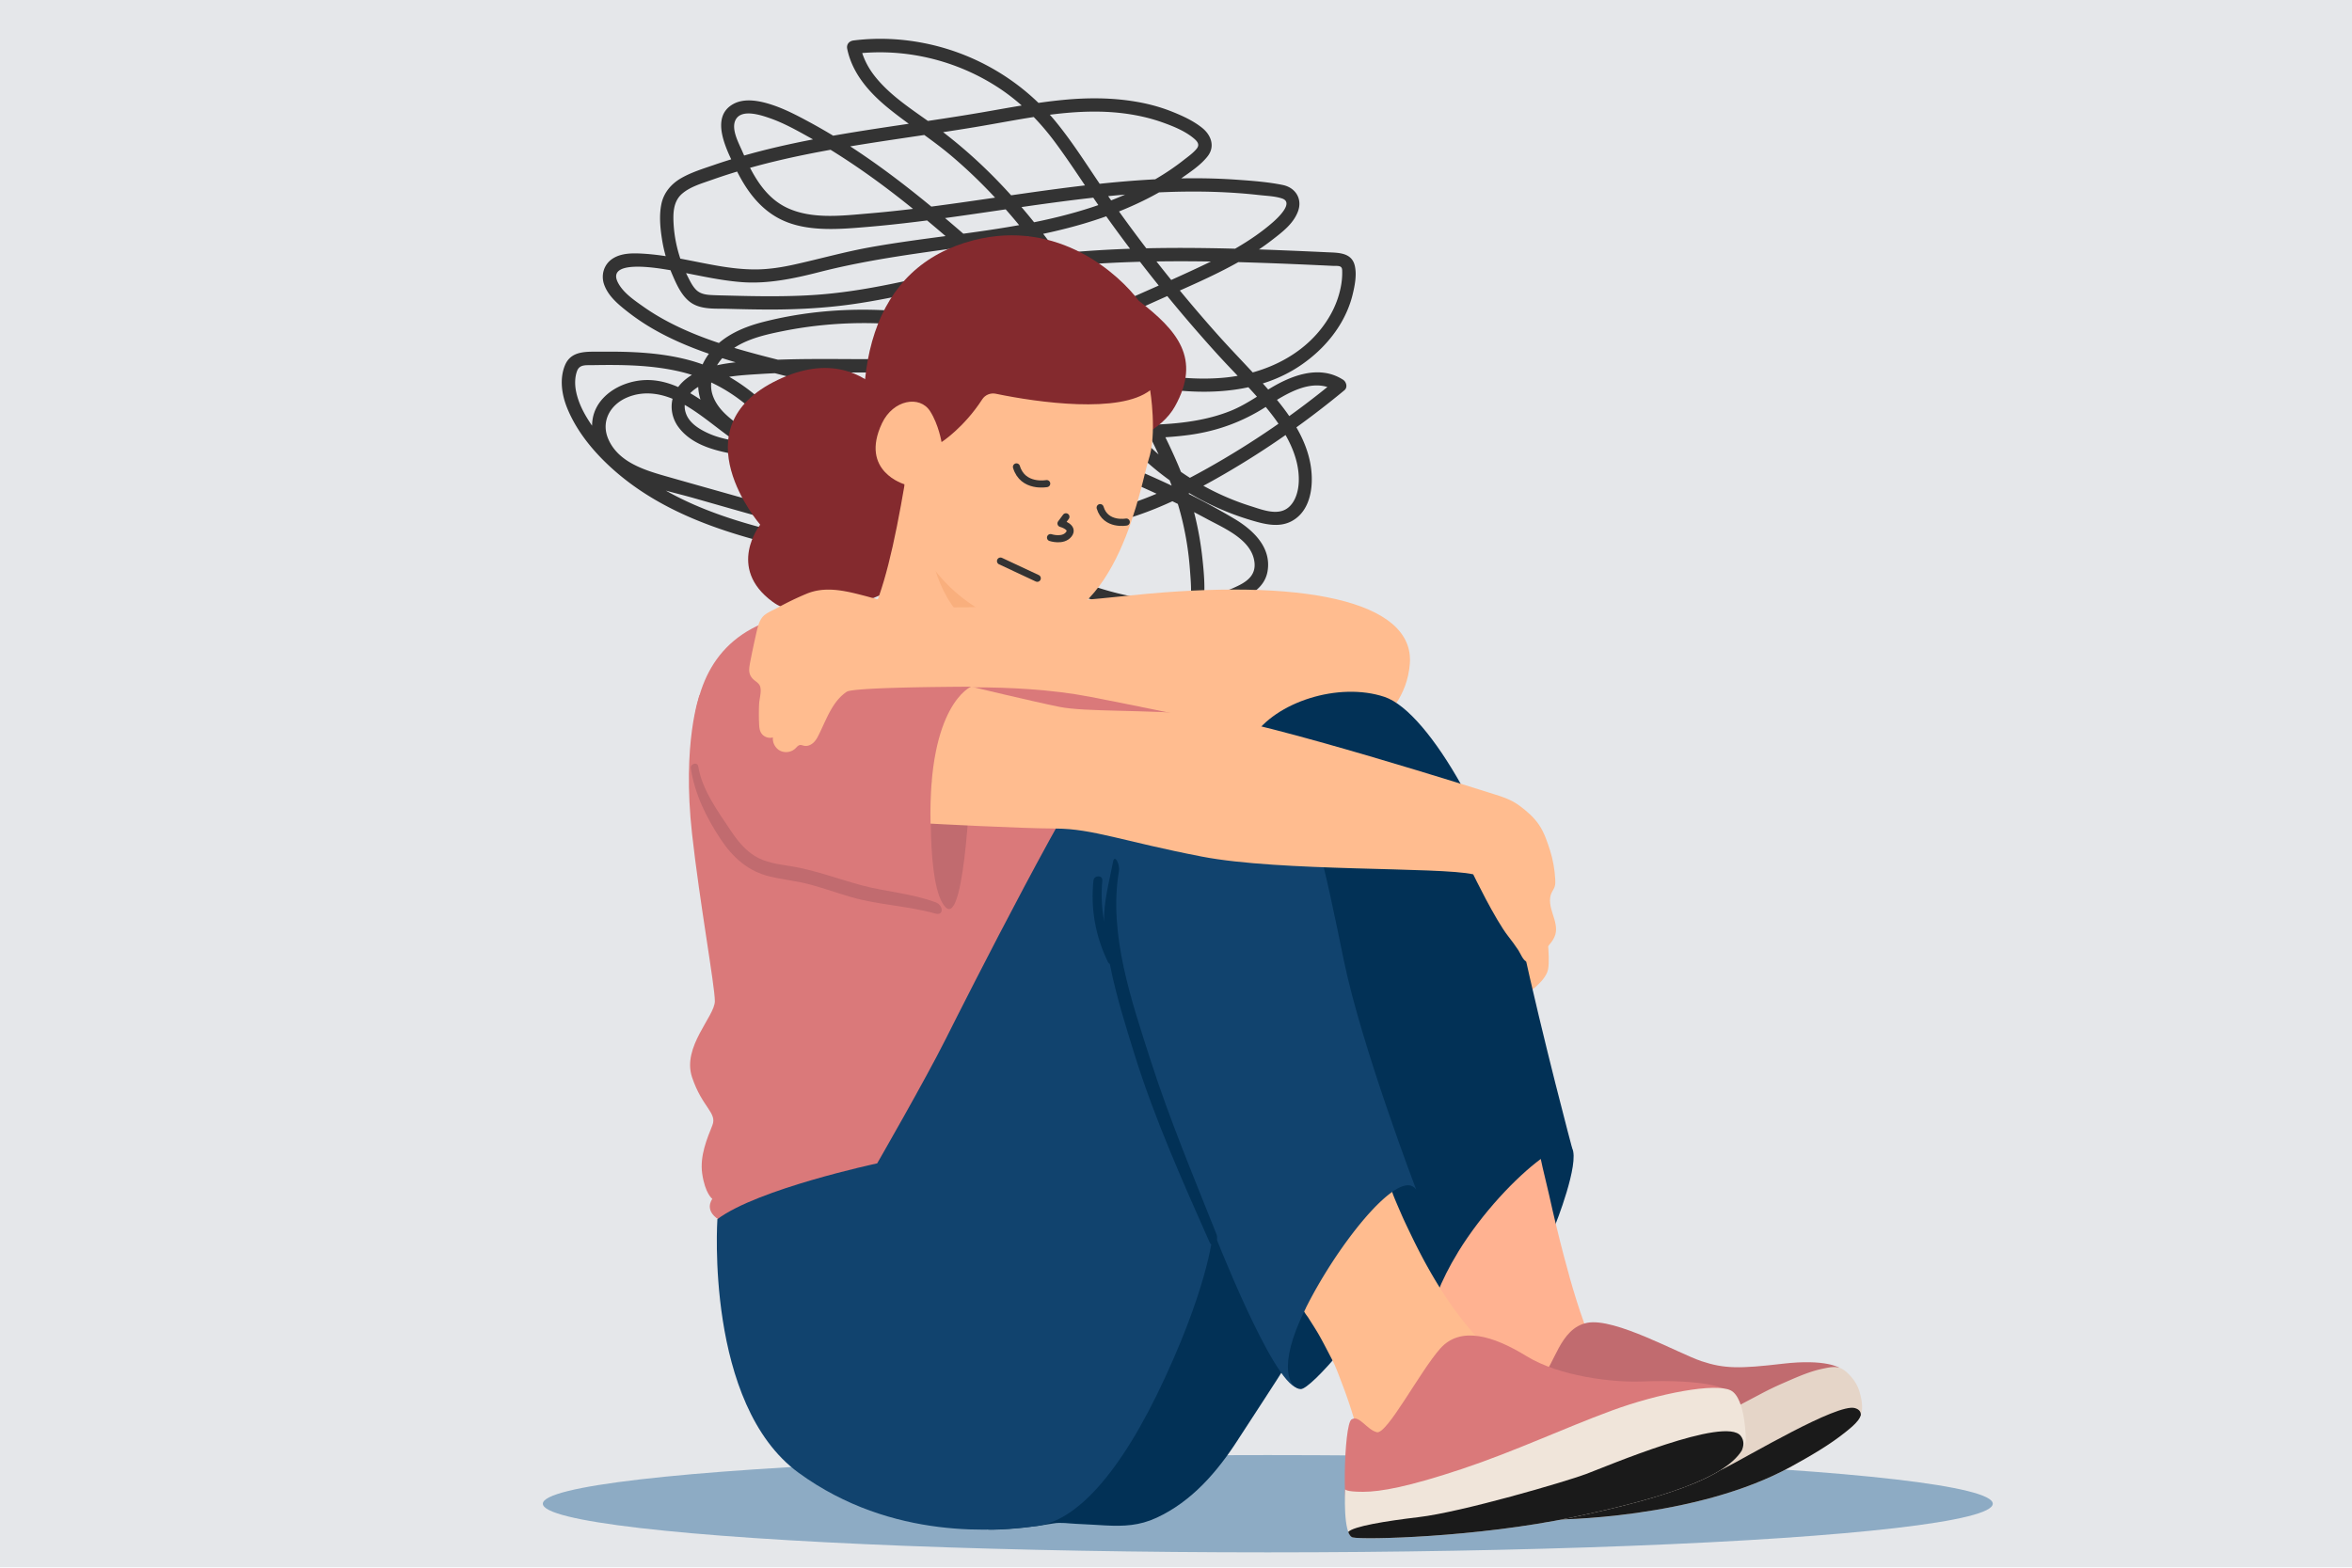 <svg xmlns="http://www.w3.org/2000/svg" viewBox="0 0 600 400"><defs><style>.cls-2{fill:#842a2e}.cls-7{fill:#da797a}.cls-8{fill:#023156}.cls-9{fill:#ffbc8f}.cls-12{fill:#c16b6f}.cls-13{fill:#1a1a1a}</style></defs><g id="Layer_1"><path fill="#e5e7ea" d="M0-.12h600v400H0z"/><path d="M236.77 152.91c-3.1-13.24-3.61-26.88-3.58-40.43.02-6.23-.12-12.54.44-18.76.25-2.73.71-5.45 1.56-8.07.78-2.41 1.99-5.21 3.87-6.99 1.01-.96 1.61.01 2.28.9.93 1.24 1.82 2.52 2.68 3.81 1.64 2.46 3.17 5 4.59 7.61a97.6 97.6 0 016.99 16.29c3.66 11.27 5.3 23.16 4.69 35-.03.66.13 2.43-.81 2.53-1.06.11-2.42-1.17-3.15-1.8-2.16-1.85-4.43-3.4-7-4.61-5.28-2.49-11-3.84-16.47-5.83-12.13-4.42-23.36-10.95-34.3-17.74-2.66-1.65-5.31-3.31-7.95-4.99-2.16-1.38-4.29-2.85-6.08-4.7-1.66-1.73-3-3.92-3.12-6.37-.12-2.65 1.01-5.23 2.71-7.22 3.9-4.56 10.19-5.98 15.81-7.1 6.55-1.3 13.23-1.96 19.91-2 13.33-.08 26.13 2.73 38.83 6.57s24.9 8.31 37.87 10.15c11.88 1.69 24.81 1.07 35.07-5.82 4.26-2.86 7.98-6.6 10.56-11.06 1.25-2.17 2.25-4.54 2.85-6.97s1.15-5.22.57-7.58c-.81-3.29-4.14-3.24-6.89-3.36-3.4-.16-6.8-.31-10.2-.45-6.81-.28-13.62-.51-20.43-.61-13.58-.2-27.19.13-40.7 1.65-6.73.76-13.41 1.82-20.04 3.18S234 71.1 227.31 72.46s-13.33 2.41-20.09 2.83-13.88.33-20.82.14c-1.58-.04-3.17-.06-4.75-.14-1.45-.07-2.91-.24-4.01-1.29-.94-.9-1.55-2.17-2.13-3.31-.74-1.44-1.37-2.93-1.88-4.46-.99-2.92-1.61-5.95-1.79-9.03-.16-2.79-.11-5.8 2.16-7.77 2.09-1.81 5.06-2.64 7.62-3.55 3.06-1.08 6.16-2.06 9.28-2.94 6.25-1.77 12.6-3.17 18.99-4.36 12.83-2.4 25.8-3.99 38.68-6.12s26.23-5.36 39.4-3.35c2.96.45 5.88 1.15 8.69 2.16s5.7 2.2 7.9 4.05c.91.77 1.57 1.59.7 2.64-.92 1.13-2.27 2.06-3.41 2.96-2.26 1.78-4.67 3.38-7.16 4.83-10.08 5.89-21.47 9.17-32.87 11.35-13.17 2.51-26.55 3.61-39.74 5.97-6.56 1.17-12.93 2.98-19.43 4.42-3.2.71-6.42 1.22-9.7 1.25s-6.46-.35-9.65-.89c-6.48-1.1-12.88-2.78-19.47-3.14-2.5-.14-5.29-.15-7.49 1.24-2.31 1.46-3.13 4.26-2.18 6.79 1.04 2.77 3.35 4.75 5.61 6.54s4.64 3.4 7.14 4.82c5.03 2.87 10.45 5.04 15.95 6.84 11.62 3.81 23.65 6.41 35.47 9.48s24.6 6.54 36.73 10.36 24.02 8.08 35.6 13.21c5.85 2.59 11.61 5.39 17.24 8.43 4.46 2.41 11.5 5.3 12.12 11.11.31 2.92-1.48 4.56-3.9 5.79-2.63 1.33-5.45 2.27-8.33 2.89-5.79 1.26-11.89 1.15-17.72.19-12.59-2.08-23.98-8.02-35.3-13.61-5.63-2.78-11.31-5.41-17.13-7.74s-11.24-4.27-16.87-6.37c-11.15-4.16-22.31-8.66-32.14-15.49-8.46-5.88-17.49-15.13-28.78-11.34-4.14 1.39-7.9 4.52-8.66 9.02-.98 5.77 2.79 11.05 7.52 13.94 5.39 3.29 12.03 4.51 18.03 6.21 6.67 1.89 13.33 3.83 20.03 5.64s13.22 3.19 20.03 3.82 13.56.64 20.34.72c13.03.15 26.14.11 39.02-2.16 6.37-1.12 12.62-2.84 18.62-5.28s11.97-5.57 17.67-8.88c10.75-6.23 20.94-13.39 30.51-21.31.89-.73.5-2.13-.34-2.68-6.2-3.99-13.61-.94-19.22 2.58-3.06 1.92-6.03 3.96-9.39 5.33-3.13 1.27-6.44 2.1-9.77 2.64-7.1 1.16-14.35.99-21.51 1.09-7.71.11-15.39.67-23.05 1.44-15.66 1.59-31.27 3.97-47.03 4.28-7.7.15-15.44-.18-23.05-1.41-3.09-.5-6.25-1.03-9.1-2.37-2.17-1.01-4.59-2.5-5.47-4.86-2-5.36 4.61-8.13 8.63-9.03 3.38-.76 6.91-.94 10.36-1.16 3.92-.25 7.84-.35 11.76-.39 15.31-.15 30.73.69 45.88-2.02 15.5-2.77 29.75-10.16 44.01-16.53 6.77-3.03 13.64-5.91 20.12-9.54 3-1.68 5.89-3.53 8.61-5.63s5.52-4.19 6.71-7.36-.59-6.09-3.91-6.76c-3.79-.77-7.76-1.06-11.61-1.33-7.76-.55-15.54-.46-23.3.03-15.84.99-31.51 3.59-47.21 5.8-7.8 1.1-15.61 2.11-23.46 2.77-6.75.57-14.45 1.55-20.8-1.42-5.97-2.79-9.03-8.87-11.55-14.63-.93-2.13-2.95-5.81-1.47-8.09 1.67-2.56 6.5-.9 8.72-.12 3.47 1.22 6.75 3.06 9.96 4.85s6.4 3.74 9.5 5.78c6.09 4 11.92 8.38 17.57 12.98s11.39 9.61 16.94 14.58c5.6 5 11.3 9.97 16.07 15.79 9.07 11.08 15.32 24.24 26.17 33.85 5.01 4.44 10.66 8.18 16.73 11.01 3.1 1.45 6.31 2.68 9.59 3.66s7.09 2.04 10.4.3c5.27-2.77 5.79-9.91 4.76-15.05-1.3-6.51-5.22-12.14-9.44-17.11-4.57-5.39-9.61-10.36-14.31-15.64-5.01-5.63-9.85-11.41-14.52-17.32-4.77-6.04-9.35-12.23-13.74-18.55s-8.11-12.45-12.81-18.21c-8.32-10.19-20.07-17.27-32.94-19.97-6.14-1.29-12.46-1.61-18.68-.83-1.14.14-1.89.97-1.64 2.16 1.29 6.26 5.62 11.14 10.44 15.08 5.18 4.23 10.86 7.77 15.98 12.08 11.04 9.3 20.27 20.52 28.3 32.47 8.15 12.13 15.16 24.99 21.83 37.98 3.75 7.31 7.05 14.76 8.95 22.78.96 4.04 1.6 8.14 1.91 12.28.25 3.38.66 7.18-.36 10.47-1.09 3.48-4.75 4.33-8.01 4.67-3.95.41-7.92-.19-11.7-1.33-7.61-2.3-14.27-6.82-21.21-10.56-12.94-6.98-27.63-10.41-39.97-18.53-11.26-7.4-18.35-19.17-28.33-27.98-5.27-4.65-11.27-8.14-18.08-9.98-7.29-1.97-14.94-2.25-22.45-2.18-3.57.03-7.72-.43-9.32 3.51-1.39 3.41-.81 7.4.52 10.73 2.62 6.56 7.59 12.28 12.93 16.81 11.68 9.91 26.37 14.91 41.05 18.46 3.87.94 7.76 1.79 11.65 2.64 2.14.47 3.05-2.82.91-3.29-15.17-3.32-30.76-6.71-44.09-15.06-5.82-3.65-11.2-8.23-15.26-13.81-2.13-2.93-4.09-6.14-4.84-9.73-.36-1.71-.39-3.62.21-5.28.63-1.76 2.26-1.51 3.85-1.54 7.51-.13 15.14-.08 22.49 1.66 6.8 1.61 12.8 4.85 18.03 9.47 9.95 8.79 17.08 20.37 28.16 27.94 12.07 8.24 26.56 11.67 39.42 18.36 6.95 3.61 13.49 8.05 20.87 10.79 3.65 1.36 7.51 2.26 11.41 2.43 3.62.16 7.76-.26 10.99-2.03 2.98-1.63 4.23-4.77 4.62-7.98.45-3.68.11-7.54-.28-11.21a83.761 83.761 0 00-6.04-23.55c-3.01-7.17-6.75-14.04-10.43-20.89-3.42-6.36-6.96-12.66-10.73-18.82-7.44-12.14-15.83-23.82-25.84-34-4.99-5.07-10.38-9.72-16.16-13.88-5.06-3.64-10.53-7.11-14.43-12.07-1.81-2.31-3.09-4.92-3.68-7.79l-1.64 2.16c12.81-1.6 25.93 1.49 36.75 8.51 5.65 3.67 10.4 8.41 14.43 13.8 4.55 6.1 8.56 12.59 12.98 18.78a388.83 388.83 0 0028.29 35.19c4.72 5.22 9.87 10.13 14.17 15.71 3.72 4.84 7.1 10.77 6.9 17.07-.07 2.38-.8 5.24-2.78 6.77-2.63 2.05-6.54.47-9.33-.4-6.51-2.03-12.68-5.1-18.27-9.01s-10.47-8.72-14.65-14.1c-4.4-5.66-8.13-11.8-12.27-17.66-4.39-6.22-9.35-11.77-14.96-16.92-5.43-4.98-10.95-9.87-16.55-14.65-11.17-9.53-22.89-18.57-35.83-25.59-3.1-1.68-6.27-3.36-9.63-4.48-3.06-1.02-7.03-1.89-10.02-.22-6.14 3.44-1.5 12 .64 16.45 2.86 5.95 6.81 11.26 13.17 13.7s13.98 1.74 20.81 1.16c31.31-2.67 62.36-10.84 93.96-8.61 1.9.13 3.8.31 5.7.52s3.95.27 5.73.86c3.19 1.06-1.19 5.07-2.35 6.09-5.41 4.72-11.83 8.15-18.28 11.2-6.9 3.26-13.91 6.28-20.88 9.39s-14.18 6.48-21.55 8.99c-14.83 5.06-30.38 5.38-45.89 5.32-7.7-.03-15.41-.12-23.1.32-6.17.35-13.24.48-18.67 3.83-2.13 1.32-3.93 3.2-4.65 5.64-.76 2.59-.19 5.4 1.4 7.55 3.58 4.83 10.06 6.23 15.64 7.14 15.48 2.51 31.19 1.58 46.71-.05s31.17-3.89 46.89-4.13c7.06-.11 14.15 0 21.17-.97s13.43-3.3 19.45-7.15c5.07-3.25 12-7.85 17.99-3.99l-.34-2.68a219.63 219.63 0 01-32.62 22.38c-5.85 3.28-11.86 6.3-18.2 8.51s-12.56 3.56-19.02 4.42c-13.16 1.76-26.52 1.46-39.76 1.25-7-.11-14.03-.34-20.94-1.52s-13.62-3.16-20.34-5.06-13.51-3.8-20.26-5.73c-5.47-1.57-11.76-3.65-14.24-9.31-1.98-4.51.43-8.8 4.72-10.64 4.66-2 9.6-.95 13.91 1.39 5.21 2.84 9.6 6.96 14.53 10.23s10.25 6.04 15.67 8.48c11.22 5.04 22.96 8.76 34.34 13.41 22.61 9.24 45.81 26.7 71.6 20.23 2.92-.73 5.79-1.8 8.44-3.23 2.49-1.34 4.48-3.34 4.95-6.22 1.02-6.12-3.75-10.56-8.52-13.39-10.93-6.5-22.68-11.73-34.5-16.36-24.1-9.44-49.23-15.88-74.27-22.28-11.66-2.98-23.71-5.58-34.52-11.03-2.56-1.29-5.04-2.74-7.38-4.39s-5.08-3.5-6.45-6.02c-3.33-6.1 9.72-3.89 12.13-3.51 6.49 1.04 12.87 2.75 19.44 3.24s13.25-.91 19.76-2.58c13.36-3.42 26.97-5.01 40.61-6.94 12.22-1.72 24.47-3.95 35.96-8.58 5.5-2.22 10.82-4.92 15.67-8.35 2.31-1.63 5.04-3.42 6.79-5.68 1.94-2.5.88-5.39-1.39-7.22s-5.04-3.09-7.72-4.16c-2.9-1.16-5.94-1.98-9.03-2.51-6.22-1.08-12.53-1.08-18.8-.47-6.95.67-13.82 2-20.69 3.18s-13.21 2.1-19.83 3.08c-13.18 1.96-26.4 3.97-39.28 7.5-3.13.86-6.24 1.8-9.3 2.86-2.77.95-5.7 1.86-8.25 3.32s-4.49 3.72-5.08 6.67-.29 6.07.18 9.02c.49 3.13 1.41 6.16 2.67 9.06 1.11 2.57 2.47 5.62 4.93 7.18 2.58 1.64 6.04 1.34 8.96 1.42 3.59.1 7.19.18 10.79.19 6.91 0 13.79-.34 20.64-1.28s13.43-2.37 20.09-3.84 13.5-3.01 20.33-4.12 13.79-1.86 20.72-2.34c13.82-.96 27.68-.86 41.52-.41 6.89.22 13.77.52 20.66.85.49.02 1.33-.07 1.78.21s.41.84.42 1.33c.02 1.34-.12 2.68-.39 3.99-.49 2.42-1.36 4.73-2.57 6.89-5.59 9.98-16.53 15.22-27.61 16.14-13.08 1.09-26.03-2.58-38.41-6.37s-25.49-8.31-38.81-10.06c-13.2-1.73-26.97-1.14-39.9 2.17-5.7 1.46-11.43 4.04-14.62 9.24-3.03 4.93-2.53 10.67 1.1 15.11s9.03 7.15 13.74 10.1c5.48 3.42 11 6.79 16.66 9.89s11.43 5.9 17.41 8.27c5.64 2.23 11.59 3.63 17.19 5.97 2.62 1.1 5.18 2.49 7.33 4.36 1.84 1.59 4.38 3.76 7.03 3.04 3.02-.82 3.1-4.1 3.21-6.65.13-3.1.11-6.21-.06-9.3-.66-12.02-3.49-23.83-8.25-34.87a97.783 97.783 0 00-11.14-19.41c-.84-1.14-1.63-2.2-2.9-2.75-3.11-1.35-5.42 1.69-6.88 4-3.01 4.77-4 10.49-4.38 16.03-.44 6.32-.34 12.71-.33 19.05.01 13.29.66 26.66 3.7 39.65.5 2.13 3.79 1.23 3.29-.91z" fill="#333"/></g><ellipse cx="323.42" cy="383.68" rx="184.94" ry="12.41" fill="#8dabc4" id="_ëîé_1"/><g id="_ëîé_4"><path class="cls-2" d="M233.39 113.59s-9.25-28.97-34.99-16.65c-25.74 12.31-4.47 36.94-4.47 36.94s-8.71 10.99 3.18 19.68 35.31-5.76 35.31-5.76-.53-17.58.97-34.21z"/><path class="cls-2" d="M267.2 117.66s25.76-1.8 32.54-13.98c6.81-12.24.56-19.39-9.25-26.95-4.79-6.41-20.3-21.09-42.21-15.41-25.65 6.66-32.99 32.74-24.83 69.72 2.76 12.51 43.75-13.38 43.75-13.38z"/><path class="cls-9" d="M257.92 166.32c-5.34-10.18 4.35-19.17 6.98-28.67.55-1.97.97-3.68 1.3-5.18-11.58-4.86-23.26-9.51-34.32-15.48-2.77 17.01-5.31 29.82-8.98 38.62 1.56 3.89 3.94 7.46 6.22 10.95 3 4.61 5.74 9.38 8.74 14 3.15 4.87 8.22 11.19 11.82 15.71 4.53-8.95 7.49-19.85 8.24-29.95z"/><path d="M237.38 120.6s-6.81 35.84 19.48 43.8c.1.06.19.1.29.15-3.17-8.68 3.91-16.55 7.02-24.69.33-1.15.65-2.26.93-3.3l-27.72-15.96z" fill="#f9af7d"/><path class="cls-9" d="M292.98 117.41c-1.74 5.01-7.68 42.94-30.89 42.03-11.55-.45-25.38-11.69-29.6-25.05-1.41-4.45-.79-5.56-1.72-10.81 0 0-11.58-3.29-5.77-15.59 2.85-6.02 9.65-7.2 12.28-3.06 2.18 3.42 2.91 7.87 2.91 7.87s5.66-3.62 10.38-10.91c.74-1.14 2.11-1.7 3.44-1.43 10.85 2.26 31.67 5.14 39.4-.89 0 0 1.85 11.25-.44 17.84z"/><path class="cls-7" d="M178.45 177.37s-4.5 12.07-1.91 35.37c1.93 17.41 5.82 38.82 5.82 42.7s-8.41 11.65-5.82 19.41 6.47 9.06 5.18 12.29c-1.29 3.24-3.24 7.76-2.59 12.29.74 5.16 2.59 6.47 2.59 6.47s-2.59 3.24 2.59 5.82c5.18 2.59 31.7 3.88 31.7 3.88l51.76-43.35 31.7-74.41-121.02-20.48zm127.5-4.75c-.65 0-64.7-5.18-64.7-5.18l-4.53 18.76 61.47 11 7.76-24.59z"/><path class="cls-9" d="M234.13 175.86s23.94-1.94 44 1.94 50.47 10.35 56.29 12.29c5.82 1.94 23.94-4.53 25.23-20.7 1.29-16.18-27.67-22.01-71.17-17.47-43.35 4.53-57.18 3.41-66 .65l11.65 23.29z"/><path class="cls-8" d="M315.83 367.32c-5.31 8.22-11.77 15.77-20.81 19.95-4.36 2.02-8.32 2.19-13 1.95-2.46-.13-4.92-.3-7.38-.4-1.97-.08-3.99-.45-5.92-.11-5.08.89-10.19 1.47-15.34 1.6-.86.02-1.79.02-2.51-.47-.76-.51-1.11-1.44-1.41-2.3-.99-2.84-1.16-4.89.23-7.61 15.99-31.4 31.98-62.8 47.98-94.19 1.57-3.08 3.28-6.31 6.23-8.1.4-.24.84-.46 1.31-.42.74.06 1.26.72 1.68 1.32 7.47 10.67 12.99 22.59 17.05 34.94 2.03 6.18 3.71 12.48 5.1 18.84 1.14 5.19 2.87 9.92-.1 14.68-4.26 6.83-8.74 13.54-13.11 20.31z"/><path class="cls-9" d="M389.09 253.82s5.18-3.24 5.82-6.47c.65-3.24-.65-12.29-.65-12.29l-14.88-12.29 9.71 31.06z"/><path class="cls-8" d="M401.06 292.97s-7.12-26.53-12.94-53.05c-5.82-26.53-23.29-58.23-34.94-62.11-11.65-3.88-27.82 1.29-33.64 10.35-5.82 9.06-11 62.76-11 62.76l55.95 97.9 36.58-55.85z"/><path class="cls-8" d="M396.53 313.02c.3-.57 6.47-16.18 4.53-20.06-1.94-3.88-18.76 9.71-29.12 26.53-10.35 16.82-9.71 30.41-5.82 30.41s18.12-13.59 30.41-36.88z"/><path d="M371.94 319.49c6.24-10.15 14.84-19.11 21.11-23.78.64 3.12 1.48 6.21 2.16 9.3 1.14 5.19 2.39 10.34 3.74 15.48 1.99 7.6 4.2 15.13 7.22 22.37-1.49 7.31-14.48 20.31-14.48 20.31l-11.65-3.88s-12.31-27.02-13.39-29.31c1.29-3.26 3.03-6.79 5.3-10.48z" fill="#ffb291"/><path class="cls-12" d="M469.24 349s-3.48-2.33-14.48-1.04-14.88 1.29-20.7-.65c-5.82-1.94-22.11-11.17-29.17-9.79-7.06 1.38-8.35 11.09-11.59 13.67-3.24 2.59-8.41 13.59-8.41 13.59l16.18 11.65 50.47-15.53 17.71-11.9z"/><path d="M396.2 387.75s36.23 0 60.82-13.59c4.74-2.62 9.53-5.36 13.77-8.75 1.12-.9 2.32-1.86 3.21-3 1.59-2.03 1.02-5.11.34-7.38-.47-1.57-1.36-2.98-2.48-4.15-.79-.83-1.66-1.63-2.79-1.93-1.3-.35-2.88.03-4.17.3-3.08.64-5.98 1.9-8.85 3.15-1.38.6-2.76 1.2-4.12 1.86-1.27.61-2.52 1.28-3.77 1.94-2.15 1.14-4.3 2.27-6.45 3.41-1.87.99-3.94 2.52-6.02 3-3.26.75-6.32 2.44-9.45 3.66-6.67 2.59-13.51 4.76-20.39 6.71a331.81 331.81 0 01-14.81 3.84c-.87.2-1.73.4-2.6.59l7.76 10.35z" fill="#e5d5c8"/><path class="cls-13" d="M439.55 374.81c6.47-3.24 29.12-16.82 33.64-15.53 1.17.33 1.56 1.02 1.5 1.84-.16.46-.39.89-.69 1.28-.89 1.14-2.09 2.1-3.21 3-4.24 3.4-9.03 6.13-13.77 8.75-24.59 13.59-60.82 13.59-60.82 13.59l-1.53-2.04c10.36-2.12 39.57-8.25 44.88-10.9z"/><path d="M361.26 303.5s-13.91-36.41-18.44-58.41c-4.53-22-9.06-45.29-17.47-55-8.41-9.71-35.59-7.12-42.7 0-7.12 7.12-36.23 64.7-41.41 75.05-5.18 10.35-17.47 31.7-17.47 31.7s-30.41 6.47-40.76 14.23c0 0-3.24 47.23 20.7 64.7 23.94 17.47 51.11 14.88 60.82 13.59 9.71-1.29 21.03-12.62 32.67-37.85 11.65-25.23 12.29-37.53 12.29-37.53s15.06 38.81 21.44 40.11c6.38 1.3 30.32-50.6 30.32-50.6z" fill="#11436e"/><path class="cls-8" d="M357.71 322.08s7.76-16.82 2.59-19.41c-5.18-2.59-19.41 15.53-27.17 31.06-7.76 15.53-3.88 20.7-1.29 20.7s16.82-16.18 25.88-32.35z"/><path class="cls-9" d="M333.12 333.73c5.89-11.78 15.5-25.04 22.06-29.63-.16.11 2.03 5.05 2.24 5.55.83 1.92 1.75 3.8 2.66 5.69 4.95 10.31 11.85 21.85 20.59 29.72 19.41 17.47-25.23 28.47-25.23 28.47l-9.06-7.76c-.15-.12-.21-1.02-.26-1.21-.23-.93-.5-1.85-.77-2.77a122.4 122.4 0 00-3-8.77c-.78-2.04-1.53-4.18-2.53-6.11-1.11-2.12-2.2-4.28-3.38-6.36-.56-.97-1.16-1.92-1.76-2.86-.32-.51-.64-1.01-.96-1.52-.12-.19-1.08-1.42-1.01-1.56.14-.28.27-.57.42-.86z"/><path class="cls-7" d="M439.88 354.43s-3.88-2.59-21.35-1.94c-7.11.26-20.7-1.29-29.12-6.47-8.41-5.18-16.82-7.76-22-1.94s-13.59 22-16.18 21.35c-2.59-.65-4.53-4.53-6.47-3.24-1.94 1.29-2.59 25.88 0 28.47s95.11-36.23 95.11-36.23z"/><path d="M445.38 367.7s0-11-3.88-12.94c-3.88-1.94-18.12.65-30.41 5.18-12.29 4.53-24.59 10.35-38.17 14.88-13.59 4.53-20.7 5.82-25.23 5.82s-4.53-.65-4.53-.65-.65 11.65 1.94 12.29c2.59.65 31.7 0 56.29-5.18s42.06-11 44-19.41z" fill="#f0e5da"/><path class="cls-13" d="M343.94 390.89c1.27-1.45 9.61-2.8 17.97-3.79 11-1.29 37.53-9.06 42.7-11 5.18-1.94 35.59-14.88 39.47-9.71.87 1.16.83 2.45.24 3.75-4.47 7.12-20.82 12.3-42.95 16.96-24.59 5.18-53.7 5.82-56.29 5.18-.09-.03-.17-.07-.25-.1-.37-.21-.66-.67-.9-1.29z"/><path class="cls-8" d="M278.94 224.68c.15-1.43 2.4-1.46 2.26 0-.33 3.56-.17 7.07.49 10.49-.28-4.57 1.41-10.81 2.26-15.31.37-1.97 1.81.56 1.48 2.5-2.68 15.9 3.2 32.94 8 47.92 4.87 15.18 11 29.82 16.89 44.62.71 1.77-1 3.77-1.78 2.01-6.74-15.2-14.04-31.58-18.99-47.46-2.35-7.53-4.86-15.46-6.43-23.49-.19-.09-.37-.26-.49-.52-3.17-6.53-4.44-13.53-3.69-20.75z"/><path class="cls-7" d="M216.01 226.32c-7.76-2.59-15.53-1.94-20.7-4.53-5.18-2.59-18.76-16.82-18.76-29.12s2.59-27.17 18.12-33.64c15.53-6.47 53.05 16.18 53.05 16.18l-5.8 56.71s-18.14-3.01-25.9-5.6z"/><path class="cls-12" d="M237.68 199.19s-1.62 27.14 3.56 32.31c5.18 5.18 6.47-36.23 6.47-36.23l-10.03 3.92z"/><path class="cls-9" d="M237.36 210.15s22.57 1.22 31.99 1.26c9.42.04 17.18 3.27 37.24 7.15 20.06 3.88 60.82 2.59 69.23 4.53 0 0 5.59 11.56 8.94 15.81.91 1.15 1.77 2.35 2.59 3.57.49.74 1.25 2.76 2.2 2.92.94.16 2.35-1.14 3.02-1.68.96-.77 1.82-1.65 2.61-2.59.67-.8 1.31-1.66 1.59-2.67.5-1.74-.13-3.58-.69-5.31-.56-1.72-1.04-3.65-.29-5.3.24-.53.61-1.01.8-1.57.2-.6.19-1.24.16-1.87-.14-2.47-.58-5.08-1.33-7.42-.72-2.23-1.46-4.49-2.76-6.44-1.31-1.98-3.14-3.55-5.03-4.96-2.02-1.5-4.15-2.22-6.55-2.96 0 0-59.59-19.01-74.47-20.3-14.88-1.29-29.76-.65-36.23-1.94s-22.65-5.18-22.65-5.18-11 4.53-10.35 34.94z"/><path class="cls-12" d="M178.13 195.53c.92 5.94 5.02 11.51 8.31 16.44 1.64 2.46 3.54 4.83 6.08 6.42 2.75 1.72 6 2.11 9.14 2.61 6.22.99 12.03 3.24 18.08 4.87 6.49 1.74 12.59 2.02 18.92 4.35 2.07.76 2.15 3.5-.05 2.88-7.08-2-14.47-2.17-21.55-4.23-3.42-1-6.77-2.19-10.21-3.13-3.42-.94-6.94-1.27-10.38-2.08-5.62-1.32-9.52-4.85-12.65-9.57-3.63-5.48-6.58-11.47-7.59-18.02-.19-1.23 1.69-1.76 1.89-.52z"/><path class="cls-9" d="M191.26 169.55c.5-2.66 1.06-5.3 1.66-7.94.31-1.34.67-3.06 1.58-4.15.89-1.07 2.58-1.68 3.78-2.35 2.42-1.33 4.91-2.54 7.45-3.6 4.2-1.76 8.6-1.04 12.9.02a127.2 127.2 0 0114.93 4.67l16.09 19.01s-31.7 0-33.64 1.29c-3.49 2.33-4.99 6.53-6.81 10.3-.42.87-.83 1.78-1.49 2.49-.66.71-1.65 1.2-2.6.99-.34-.07-.67-.23-1.01-.19-.5.06-.83.52-1.19.87-1 .97-2.61 1.22-3.86.61-1.24-.61-2.03-2.04-1.88-3.42-1.14.35-2.49-.19-3.06-1.24-.37-.66-.43-1.44-.46-2.2a53.37 53.37 0 010-5.06c.06-1.3.66-3.22.27-4.47-.3-.96-1.3-1.34-1.94-2.04-.98-1.07-.97-2.22-.71-3.59z"/></g><path d="M267.02 123.39s-6.08 1.16-7.72-4.26m28.02 14.07s-5.26 1-6.67-3.68m-16.04 18.03l-9.38-4.39m12.76-5.99s3.19 1.05 4.65-.83c1.46-1.87-1.98-2.78-1.98-2.78l1.26-1.7" fill="none" stroke="#333" stroke-linecap="round" stroke-linejoin="round" stroke-width="1.81" id="Happy"/></svg>